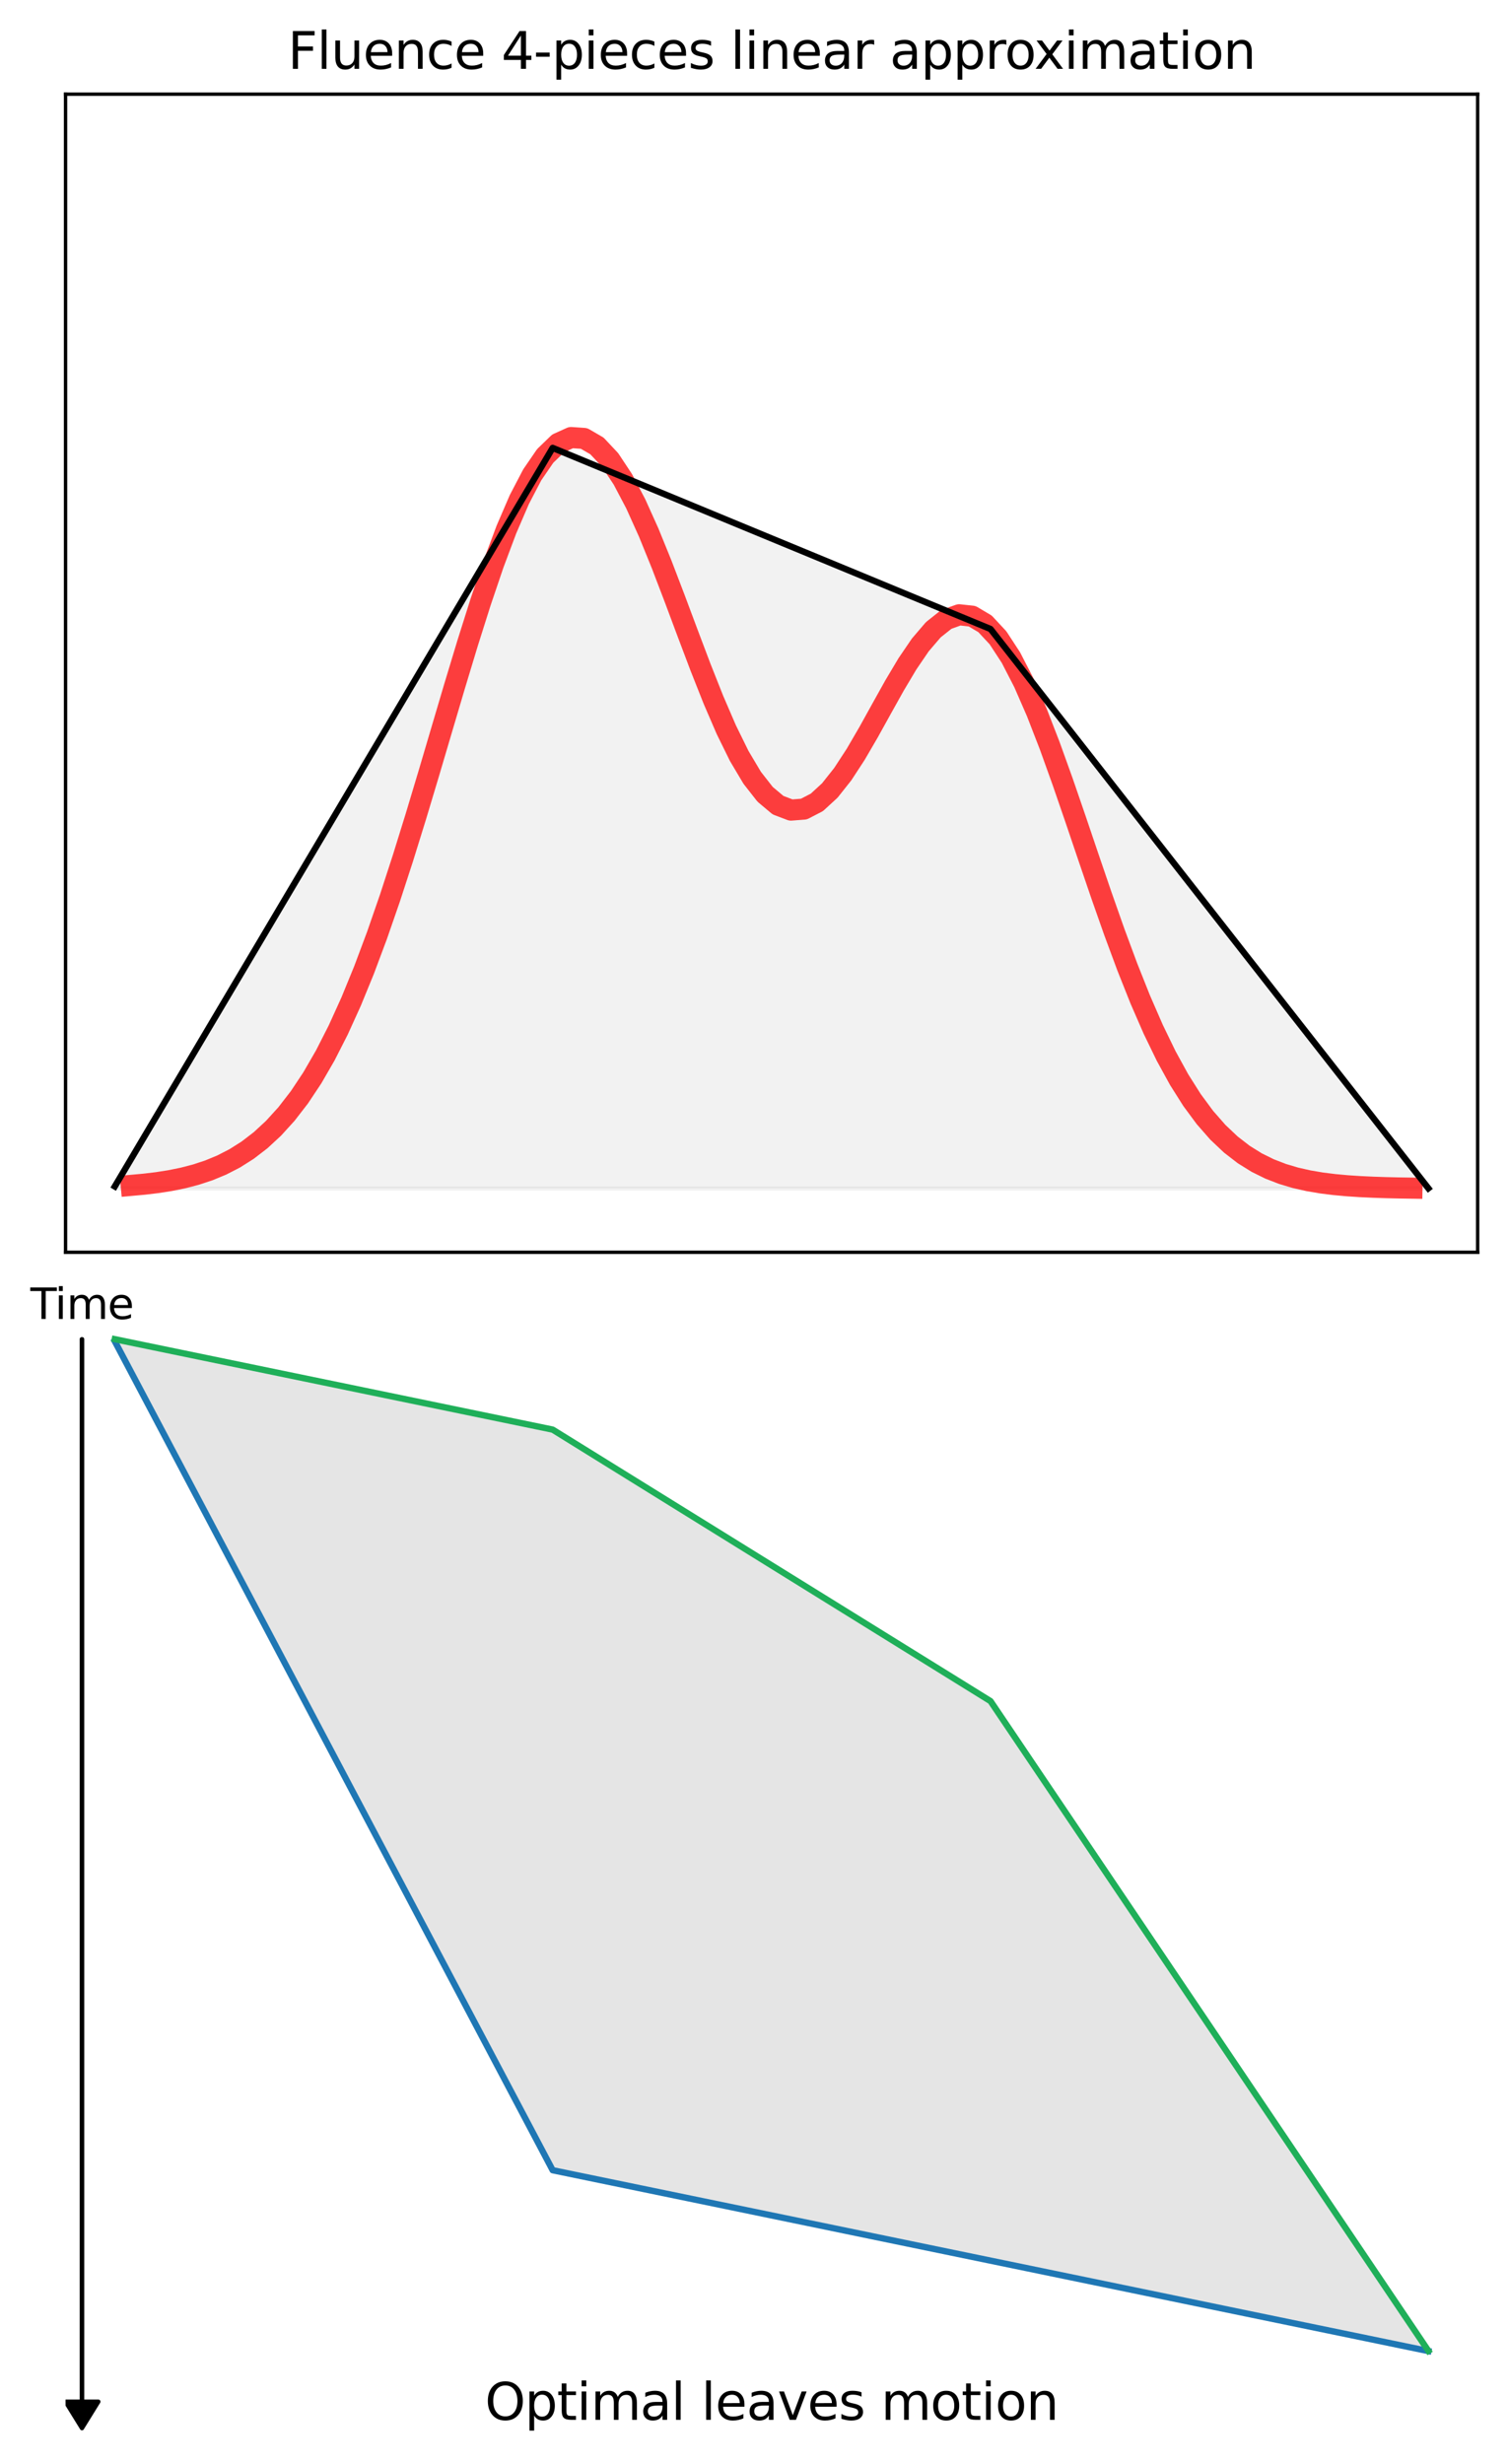 <?xml version="1.0" encoding="utf-8" standalone="no"?>
<!DOCTYPE svg PUBLIC "-//W3C//DTD SVG 1.1//EN"
  "http://www.w3.org/Graphics/SVG/1.1/DTD/svg11.dtd">
<svg xmlns:xlink="http://www.w3.org/1999/xlink" width="357.541pt" height="583.918pt" viewBox="0 0 357.541 583.918" xmlns="http://www.w3.org/2000/svg" version="1.1">
 <defs>
  <style type="text/css">*{stroke-linejoin: round; stroke-linecap: butt}</style>
 </defs>
 <g id="figure_1">
  <g id="patch_1">
   <path d="M 0 583.918 
L 357.541 583.918 
L 357.541 0 
L 0 0 
z
" style="fill: #ffffff"/>
  </g>
  <g id="axes_1">
   <g id="patch_2">
    <path d="M 15.541 576.718 
L 350.341 576.718 
L 350.341 302.263 
L 15.541 302.263 
z
" style="fill: #ffffff"/>
   </g>
   <g id="PolyCollection_1">
    <defs>
     <path id="m9cd7d5d33f" d="M 27.22 -266.051 
L 27.22 -266.548 
L 131.034 -245.119 
L 234.848 -180.774 
L 338.662 -26.797 
L 338.662 -26.744 
L 338.662 -26.744 
L 234.848 -48.173 
L 131.034 -69.602 
L 27.22 -266.051 
z
" style="stroke: #808080; stroke-opacity: 0.2"/>
    </defs>
    <g clip-path="url(#pf20c410293)">
     <use xlink:href="#m9cd7d5d33f" x="0" y="583.918" style="fill: #808080; fill-opacity: 0.2; stroke: #808080; stroke-opacity: 0.2"/>
    </g>
   </g>
   <g id="patch_3">
    <path d="M 19.434 575.459 
L 23.327 569.164 
L 19.473 569.164 
L 19.473 317.37 
L 19.395 317.37 
L 19.395 569.164 
L 15.541 569.164 
z
" clip-path="url(#pf20c410293)" style="stroke: #000000; stroke-linejoin: miter"/>
   </g>
   <g id="line2d_1">
    <path d="M 27.22 317.867 
L 131.034 514.316 
L 234.848 535.745 
L 338.662 557.174 
" clip-path="url(#pf20c410293)" style="fill: none; stroke: #1f77b4; stroke-width: 1.5; stroke-linecap: square"/>
   </g>
   <g id="line2d_2">
    <path d="M 27.22 317.37 
L 131.034 338.799 
L 234.848 403.144 
L 338.662 557.121 
" clip-path="url(#pf20c410293)" style="fill: none; stroke: #1faf59; stroke-width: 1.5; stroke-linecap: square"/>
   </g>
   <g id="text_1">
    <!-- Time -->
    <g transform="translate(7.2 312.576) scale(0.1 -0.1)">
     <defs>
      <path id="DejaVuSans-54" d="M -19 4666 
L 3928 4666 
L 3928 4134 
L 2272 4134 
L 2272 0 
L 1638 0 
L 1638 4134 
L -19 4134 
L -19 4666 
z
" transform="scale(0.016)"/>
      <path id="DejaVuSans-69" d="M 603 3500 
L 1178 3500 
L 1178 0 
L 603 0 
L 603 3500 
z
M 603 4863 
L 1178 4863 
L 1178 4134 
L 603 4134 
L 603 4863 
z
" transform="scale(0.016)"/>
      <path id="DejaVuSans-6d" d="M 3328 2828 
Q 3544 3216 3844 3400 
Q 4144 3584 4550 3584 
Q 5097 3584 5394 3201 
Q 5691 2819 5691 2113 
L 5691 0 
L 5113 0 
L 5113 2094 
Q 5113 2597 4934 2840 
Q 4756 3084 4391 3084 
Q 3944 3084 3684 2787 
Q 3425 2491 3425 1978 
L 3425 0 
L 2847 0 
L 2847 2094 
Q 2847 2600 2669 2842 
Q 2491 3084 2119 3084 
Q 1678 3084 1418 2786 
Q 1159 2488 1159 1978 
L 1159 0 
L 581 0 
L 581 3500 
L 1159 3500 
L 1159 2956 
Q 1356 3278 1631 3431 
Q 1906 3584 2284 3584 
Q 2666 3584 2933 3390 
Q 3200 3197 3328 2828 
z
" transform="scale(0.016)"/>
      <path id="DejaVuSans-65" d="M 3597 1894 
L 3597 1613 
L 953 1613 
Q 991 1019 1311 708 
Q 1631 397 2203 397 
Q 2534 397 2845 478 
Q 3156 559 3463 722 
L 3463 178 
Q 3153 47 2828 -22 
Q 2503 -91 2169 -91 
Q 1331 -91 842 396 
Q 353 884 353 1716 
Q 353 2575 817 3079 
Q 1281 3584 2069 3584 
Q 2775 3584 3186 3129 
Q 3597 2675 3597 1894 
z
M 3022 2063 
Q 3016 2534 2758 2815 
Q 2500 3097 2075 3097 
Q 1594 3097 1305 2825 
Q 1016 2553 972 2059 
L 3022 2063 
z
" transform="scale(0.016)"/>
     </defs>
     <use xlink:href="#DejaVuSans-54"/>
     <use xlink:href="#DejaVuSans-69" x="57.959"/>
     <use xlink:href="#DejaVuSans-6d" x="85.742"/>
     <use xlink:href="#DejaVuSans-65" x="183.154"/>
    </g>
   </g>
   <g id="text_2">
    <!-- Optimal leaves motion -->
    <g transform="translate(114.975 573.463) scale(0.12 -0.12)">
     <defs>
      <path id="DejaVuSans-4f" d="M 2522 4238 
Q 1834 4238 1429 3725 
Q 1025 3213 1025 2328 
Q 1025 1447 1429 934 
Q 1834 422 2522 422 
Q 3209 422 3611 934 
Q 4013 1447 4013 2328 
Q 4013 3213 3611 3725 
Q 3209 4238 2522 4238 
z
M 2522 4750 
Q 3503 4750 4090 4092 
Q 4678 3434 4678 2328 
Q 4678 1225 4090 567 
Q 3503 -91 2522 -91 
Q 1538 -91 948 565 
Q 359 1222 359 2328 
Q 359 3434 948 4092 
Q 1538 4750 2522 4750 
z
" transform="scale(0.016)"/>
      <path id="DejaVuSans-70" d="M 1159 525 
L 1159 -1331 
L 581 -1331 
L 581 3500 
L 1159 3500 
L 1159 2969 
Q 1341 3281 1617 3432 
Q 1894 3584 2278 3584 
Q 2916 3584 3314 3078 
Q 3713 2572 3713 1747 
Q 3713 922 3314 415 
Q 2916 -91 2278 -91 
Q 1894 -91 1617 61 
Q 1341 213 1159 525 
z
M 3116 1747 
Q 3116 2381 2855 2742 
Q 2594 3103 2138 3103 
Q 1681 3103 1420 2742 
Q 1159 2381 1159 1747 
Q 1159 1113 1420 752 
Q 1681 391 2138 391 
Q 2594 391 2855 752 
Q 3116 1113 3116 1747 
z
" transform="scale(0.016)"/>
      <path id="DejaVuSans-74" d="M 1172 4494 
L 1172 3500 
L 2356 3500 
L 2356 3053 
L 1172 3053 
L 1172 1153 
Q 1172 725 1289 603 
Q 1406 481 1766 481 
L 2356 481 
L 2356 0 
L 1766 0 
Q 1100 0 847 248 
Q 594 497 594 1153 
L 594 3053 
L 172 3053 
L 172 3500 
L 594 3500 
L 594 4494 
L 1172 4494 
z
" transform="scale(0.016)"/>
      <path id="DejaVuSans-61" d="M 2194 1759 
Q 1497 1759 1228 1600 
Q 959 1441 959 1056 
Q 959 750 1161 570 
Q 1363 391 1709 391 
Q 2188 391 2477 730 
Q 2766 1069 2766 1631 
L 2766 1759 
L 2194 1759 
z
M 3341 1997 
L 3341 0 
L 2766 0 
L 2766 531 
Q 2569 213 2275 61 
Q 1981 -91 1556 -91 
Q 1019 -91 701 211 
Q 384 513 384 1019 
Q 384 1609 779 1909 
Q 1175 2209 1959 2209 
L 2766 2209 
L 2766 2266 
Q 2766 2663 2505 2880 
Q 2244 3097 1772 3097 
Q 1472 3097 1187 3025 
Q 903 2953 641 2809 
L 641 3341 
Q 956 3463 1253 3523 
Q 1550 3584 1831 3584 
Q 2591 3584 2966 3190 
Q 3341 2797 3341 1997 
z
" transform="scale(0.016)"/>
      <path id="DejaVuSans-6c" d="M 603 4863 
L 1178 4863 
L 1178 0 
L 603 0 
L 603 4863 
z
" transform="scale(0.016)"/>
      <path id="DejaVuSans-20" transform="scale(0.016)"/>
      <path id="DejaVuSans-76" d="M 191 3500 
L 800 3500 
L 1894 563 
L 2988 3500 
L 3597 3500 
L 2284 0 
L 1503 0 
L 191 3500 
z
" transform="scale(0.016)"/>
      <path id="DejaVuSans-73" d="M 2834 3397 
L 2834 2853 
Q 2591 2978 2328 3040 
Q 2066 3103 1784 3103 
Q 1356 3103 1142 2972 
Q 928 2841 928 2578 
Q 928 2378 1081 2264 
Q 1234 2150 1697 2047 
L 1894 2003 
Q 2506 1872 2764 1633 
Q 3022 1394 3022 966 
Q 3022 478 2636 193 
Q 2250 -91 1575 -91 
Q 1294 -91 989 -36 
Q 684 19 347 128 
L 347 722 
Q 666 556 975 473 
Q 1284 391 1588 391 
Q 1994 391 2212 530 
Q 2431 669 2431 922 
Q 2431 1156 2273 1281 
Q 2116 1406 1581 1522 
L 1381 1569 
Q 847 1681 609 1914 
Q 372 2147 372 2553 
Q 372 3047 722 3315 
Q 1072 3584 1716 3584 
Q 2034 3584 2315 3537 
Q 2597 3491 2834 3397 
z
" transform="scale(0.016)"/>
      <path id="DejaVuSans-6f" d="M 1959 3097 
Q 1497 3097 1228 2736 
Q 959 2375 959 1747 
Q 959 1119 1226 758 
Q 1494 397 1959 397 
Q 2419 397 2687 759 
Q 2956 1122 2956 1747 
Q 2956 2369 2687 2733 
Q 2419 3097 1959 3097 
z
M 1959 3584 
Q 2709 3584 3137 3096 
Q 3566 2609 3566 1747 
Q 3566 888 3137 398 
Q 2709 -91 1959 -91 
Q 1206 -91 779 398 
Q 353 888 353 1747 
Q 353 2609 779 3096 
Q 1206 3584 1959 3584 
z
" transform="scale(0.016)"/>
      <path id="DejaVuSans-6e" d="M 3513 2113 
L 3513 0 
L 2938 0 
L 2938 2094 
Q 2938 2591 2744 2837 
Q 2550 3084 2163 3084 
Q 1697 3084 1428 2787 
Q 1159 2491 1159 1978 
L 1159 0 
L 581 0 
L 581 3500 
L 1159 3500 
L 1159 2956 
Q 1366 3272 1645 3428 
Q 1925 3584 2291 3584 
Q 2894 3584 3203 3211 
Q 3513 2838 3513 2113 
z
" transform="scale(0.016)"/>
     </defs>
     <use xlink:href="#DejaVuSans-4f"/>
     <use xlink:href="#DejaVuSans-70" x="78.711"/>
     <use xlink:href="#DejaVuSans-74" x="142.188"/>
     <use xlink:href="#DejaVuSans-69" x="181.396"/>
     <use xlink:href="#DejaVuSans-6d" x="209.18"/>
     <use xlink:href="#DejaVuSans-61" x="306.592"/>
     <use xlink:href="#DejaVuSans-6c" x="367.871"/>
     <use xlink:href="#DejaVuSans-20" x="395.654"/>
     <use xlink:href="#DejaVuSans-6c" x="427.441"/>
     <use xlink:href="#DejaVuSans-65" x="455.225"/>
     <use xlink:href="#DejaVuSans-61" x="516.748"/>
     <use xlink:href="#DejaVuSans-76" x="578.027"/>
     <use xlink:href="#DejaVuSans-65" x="637.207"/>
     <use xlink:href="#DejaVuSans-73" x="698.73"/>
     <use xlink:href="#DejaVuSans-20" x="750.83"/>
     <use xlink:href="#DejaVuSans-6d" x="782.617"/>
     <use xlink:href="#DejaVuSans-6f" x="880.029"/>
     <use xlink:href="#DejaVuSans-74" x="941.211"/>
     <use xlink:href="#DejaVuSans-69" x="980.42"/>
     <use xlink:href="#DejaVuSans-6f" x="1008.203"/>
     <use xlink:href="#DejaVuSans-6e" x="1069.385"/>
    </g>
   </g>
  </g>
  <g id="axes_2">
   <g id="patch_4">
    <path d="M 15.541 296.774 
L 350.341 296.774 
L 350.341 22.318 
L 15.541 22.318 
z
" style="fill: #ffffff"/>
   </g>
   <g id="PolyCollection_2">
    <defs>
     <path id="mdba50cf8aa" d="M 27.22 -302.252 
L 27.22 -302.749 
L 131.034 -477.769 
L 234.848 -434.853 
L 338.662 -302.305 
L 338.662 -302.252 
L 338.662 -302.252 
L 234.848 -302.252 
L 131.034 -302.252 
L 27.22 -302.252 
z
" style="stroke: #808080; stroke-opacity: 0.1"/>
    </defs>
    <g clip-path="url(#p168b02b06a)">
     <use xlink:href="#mdba50cf8aa" x="0" y="583.918" style="fill: #808080; fill-opacity: 0.1; stroke: #808080; stroke-opacity: 0.1"/>
    </g>
   </g>
   <g id="line2d_3">
    <path d="M 31.113 280.916 
L 34.18 280.639 
L 37.247 280.272 
L 40.314 279.793 
L 43.382 279.171 
L 46.449 278.374 
L 49.516 277.363 
L 52.583 276.093 
L 55.651 274.516 
L 58.718 272.577 
L 61.785 270.22 
L 64.852 267.384 
L 67.919 264.011 
L 70.987 260.044 
L 74.054 255.431 
L 77.121 250.129 
L 80.188 244.106 
L 83.256 237.348 
L 86.323 229.858 
L 89.39 221.664 
L 92.457 212.818 
L 95.525 203.4 
L 98.592 193.518 
L 101.659 183.309 
L 104.726 172.933 
L 107.793 162.576 
L 110.861 152.439 
L 113.928 142.738 
L 116.995 133.69 
L 120.062 125.507 
L 123.13 118.392 
L 126.197 112.523 
L 129.264 108.049 
L 132.331 105.084 
L 135.398 103.694 
L 138.466 103.902 
L 141.533 105.68 
L 144.6 108.948 
L 147.667 113.579 
L 150.735 119.402 
L 153.802 126.205 
L 156.869 133.747 
L 159.936 141.761 
L 163.004 149.967 
L 166.071 158.08 
L 169.138 165.822 
L 172.205 172.929 
L 175.272 179.164 
L 178.34 184.323 
L 181.407 188.244 
L 184.474 190.816 
L 187.541 191.981 
L 190.609 191.74 
L 193.676 190.153 
L 196.743 187.338 
L 199.81 183.47 
L 202.878 178.772 
L 205.945 173.509 
L 209.012 167.974 
L 212.079 162.476 
L 215.146 157.327 
L 218.214 152.826 
L 221.281 149.243 
L 224.348 146.808 
L 227.415 145.697 
L 230.483 146.027 
L 233.55 147.847 
L 236.617 151.143 
L 239.684 155.836 
L 242.752 161.791 
L 245.819 168.826 
L 248.886 176.727 
L 251.953 185.256 
L 255.02 194.17 
L 258.088 203.229 
L 261.155 212.21 
L 264.222 220.918 
L 267.289 229.186 
L 270.357 236.887 
L 273.424 243.927 
L 276.491 250.252 
L 279.558 255.84 
L 282.626 260.695 
L 285.693 264.847 
L 288.76 268.344 
L 291.827 271.243 
L 294.894 273.612 
L 297.962 275.52 
L 301.029 277.033 
L 304.096 278.217 
L 307.163 279.13 
L 310.231 279.824 
L 313.298 280.345 
L 316.365 280.73 
L 319.432 281.011 
L 322.5 281.214 
L 325.567 281.357 
L 328.634 281.458 
L 331.701 281.527 
L 334.768 281.575 
" clip-path="url(#p168b02b06a)" style="fill: none; stroke: #ff0000; stroke-opacity: 0.75; stroke-width: 5; stroke-linecap: square"/>
   </g>
   <g id="line2d_4">
    <path d="M 27.22 281.169 
L 131.034 106.149 
L 234.848 149.065 
L 338.662 281.613 
" clip-path="url(#p168b02b06a)" style="fill: none; stroke: #000000; stroke-width: 1.5; stroke-linecap: square"/>
   </g>
   <g id="mpl_toolkits.axisartist.axis_artist_1">
    <g id="patch_5">
     <path d="M 15.541 296.774 
L 350.341 296.774 
" style="fill: none; stroke: #000000; stroke-width: 0.8; stroke-linecap: square"/>
    </g>
   </g>
   <g id="mpl_toolkits.axisartist.axis_artist_2">
    <g id="patch_6">
     <path d="M 15.541 22.318 
L 350.341 22.318 
" style="fill: none; stroke: #000000; stroke-width: 0.8; stroke-linecap: square"/>
    </g>
   </g>
   <g id="mpl_toolkits.axisartist.axis_artist_3">
    <g id="patch_7">
     <path d="M 15.541 296.774 
L 15.541 22.318 
" style="fill: none; stroke: #000000; stroke-width: 0.8; stroke-linecap: square"/>
    </g>
   </g>
   <g id="mpl_toolkits.axisartist.axis_artist_4">
    <g id="patch_8">
     <path d="M 350.341 296.774 
L 350.341 22.318 
" style="fill: none; stroke: #000000; stroke-width: 0.8; stroke-linecap: square"/>
    </g>
   </g>
   <g id="text_3">
    <!-- Fluence 4-pieces linear approximation -->
    <g transform="translate(68.234 16.318) scale(0.12 -0.12)">
     <defs>
      <path id="DejaVuSans-46" d="M 628 4666 
L 3309 4666 
L 3309 4134 
L 1259 4134 
L 1259 2759 
L 3109 2759 
L 3109 2228 
L 1259 2228 
L 1259 0 
L 628 0 
L 628 4666 
z
" transform="scale(0.016)"/>
      <path id="DejaVuSans-75" d="M 544 1381 
L 544 3500 
L 1119 3500 
L 1119 1403 
Q 1119 906 1312 657 
Q 1506 409 1894 409 
Q 2359 409 2629 706 
Q 2900 1003 2900 1516 
L 2900 3500 
L 3475 3500 
L 3475 0 
L 2900 0 
L 2900 538 
Q 2691 219 2414 64 
Q 2138 -91 1772 -91 
Q 1169 -91 856 284 
Q 544 659 544 1381 
z
M 1991 3584 
L 1991 3584 
z
" transform="scale(0.016)"/>
      <path id="DejaVuSans-63" d="M 3122 3366 
L 3122 2828 
Q 2878 2963 2633 3030 
Q 2388 3097 2138 3097 
Q 1578 3097 1268 2742 
Q 959 2388 959 1747 
Q 959 1106 1268 751 
Q 1578 397 2138 397 
Q 2388 397 2633 464 
Q 2878 531 3122 666 
L 3122 134 
Q 2881 22 2623 -34 
Q 2366 -91 2075 -91 
Q 1284 -91 818 406 
Q 353 903 353 1747 
Q 353 2603 823 3093 
Q 1294 3584 2113 3584 
Q 2378 3584 2631 3529 
Q 2884 3475 3122 3366 
z
" transform="scale(0.016)"/>
      <path id="DejaVuSans-34" d="M 2419 4116 
L 825 1625 
L 2419 1625 
L 2419 4116 
z
M 2253 4666 
L 3047 4666 
L 3047 1625 
L 3713 1625 
L 3713 1100 
L 3047 1100 
L 3047 0 
L 2419 0 
L 2419 1100 
L 313 1100 
L 313 1709 
L 2253 4666 
z
" transform="scale(0.016)"/>
      <path id="DejaVuSans-2d" d="M 313 2009 
L 1997 2009 
L 1997 1497 
L 313 1497 
L 313 2009 
z
" transform="scale(0.016)"/>
      <path id="DejaVuSans-72" d="M 2631 2963 
Q 2534 3019 2420 3045 
Q 2306 3072 2169 3072 
Q 1681 3072 1420 2755 
Q 1159 2438 1159 1844 
L 1159 0 
L 581 0 
L 581 3500 
L 1159 3500 
L 1159 2956 
Q 1341 3275 1631 3429 
Q 1922 3584 2338 3584 
Q 2397 3584 2469 3576 
Q 2541 3569 2628 3553 
L 2631 2963 
z
" transform="scale(0.016)"/>
      <path id="DejaVuSans-78" d="M 3513 3500 
L 2247 1797 
L 3578 0 
L 2900 0 
L 1881 1375 
L 863 0 
L 184 0 
L 1544 1831 
L 300 3500 
L 978 3500 
L 1906 2253 
L 2834 3500 
L 3513 3500 
z
" transform="scale(0.016)"/>
     </defs>
     <use xlink:href="#DejaVuSans-46"/>
     <use xlink:href="#DejaVuSans-6c" x="57.52"/>
     <use xlink:href="#DejaVuSans-75" x="85.303"/>
     <use xlink:href="#DejaVuSans-65" x="148.682"/>
     <use xlink:href="#DejaVuSans-6e" x="210.205"/>
     <use xlink:href="#DejaVuSans-63" x="273.584"/>
     <use xlink:href="#DejaVuSans-65" x="328.564"/>
     <use xlink:href="#DejaVuSans-20" x="390.088"/>
     <use xlink:href="#DejaVuSans-34" x="421.875"/>
     <use xlink:href="#DejaVuSans-2d" x="485.498"/>
     <use xlink:href="#DejaVuSans-70" x="521.582"/>
     <use xlink:href="#DejaVuSans-69" x="585.059"/>
     <use xlink:href="#DejaVuSans-65" x="612.842"/>
     <use xlink:href="#DejaVuSans-63" x="674.365"/>
     <use xlink:href="#DejaVuSans-65" x="729.346"/>
     <use xlink:href="#DejaVuSans-73" x="790.869"/>
     <use xlink:href="#DejaVuSans-20" x="842.969"/>
     <use xlink:href="#DejaVuSans-6c" x="874.756"/>
     <use xlink:href="#DejaVuSans-69" x="902.539"/>
     <use xlink:href="#DejaVuSans-6e" x="930.322"/>
     <use xlink:href="#DejaVuSans-65" x="993.701"/>
     <use xlink:href="#DejaVuSans-61" x="1055.225"/>
     <use xlink:href="#DejaVuSans-72" x="1116.504"/>
     <use xlink:href="#DejaVuSans-20" x="1157.617"/>
     <use xlink:href="#DejaVuSans-61" x="1189.404"/>
     <use xlink:href="#DejaVuSans-70" x="1250.684"/>
     <use xlink:href="#DejaVuSans-70" x="1314.16"/>
     <use xlink:href="#DejaVuSans-72" x="1377.637"/>
     <use xlink:href="#DejaVuSans-6f" x="1416.5"/>
     <use xlink:href="#DejaVuSans-78" x="1474.557"/>
     <use xlink:href="#DejaVuSans-69" x="1533.736"/>
     <use xlink:href="#DejaVuSans-6d" x="1561.52"/>
     <use xlink:href="#DejaVuSans-61" x="1658.932"/>
     <use xlink:href="#DejaVuSans-74" x="1720.211"/>
     <use xlink:href="#DejaVuSans-69" x="1759.42"/>
     <use xlink:href="#DejaVuSans-6f" x="1787.203"/>
     <use xlink:href="#DejaVuSans-6e" x="1848.385"/>
    </g>
   </g>
  </g>
 </g>
 <defs>
  <clipPath id="pf20c410293">
   <rect x="15.541" y="302.263" width="334.8" height="274.455"/>
  </clipPath>
  <clipPath id="p168b02b06a">
   <rect x="15.541" y="22.318" width="334.8" height="274.455"/>
  </clipPath>
 </defs>
</svg>
